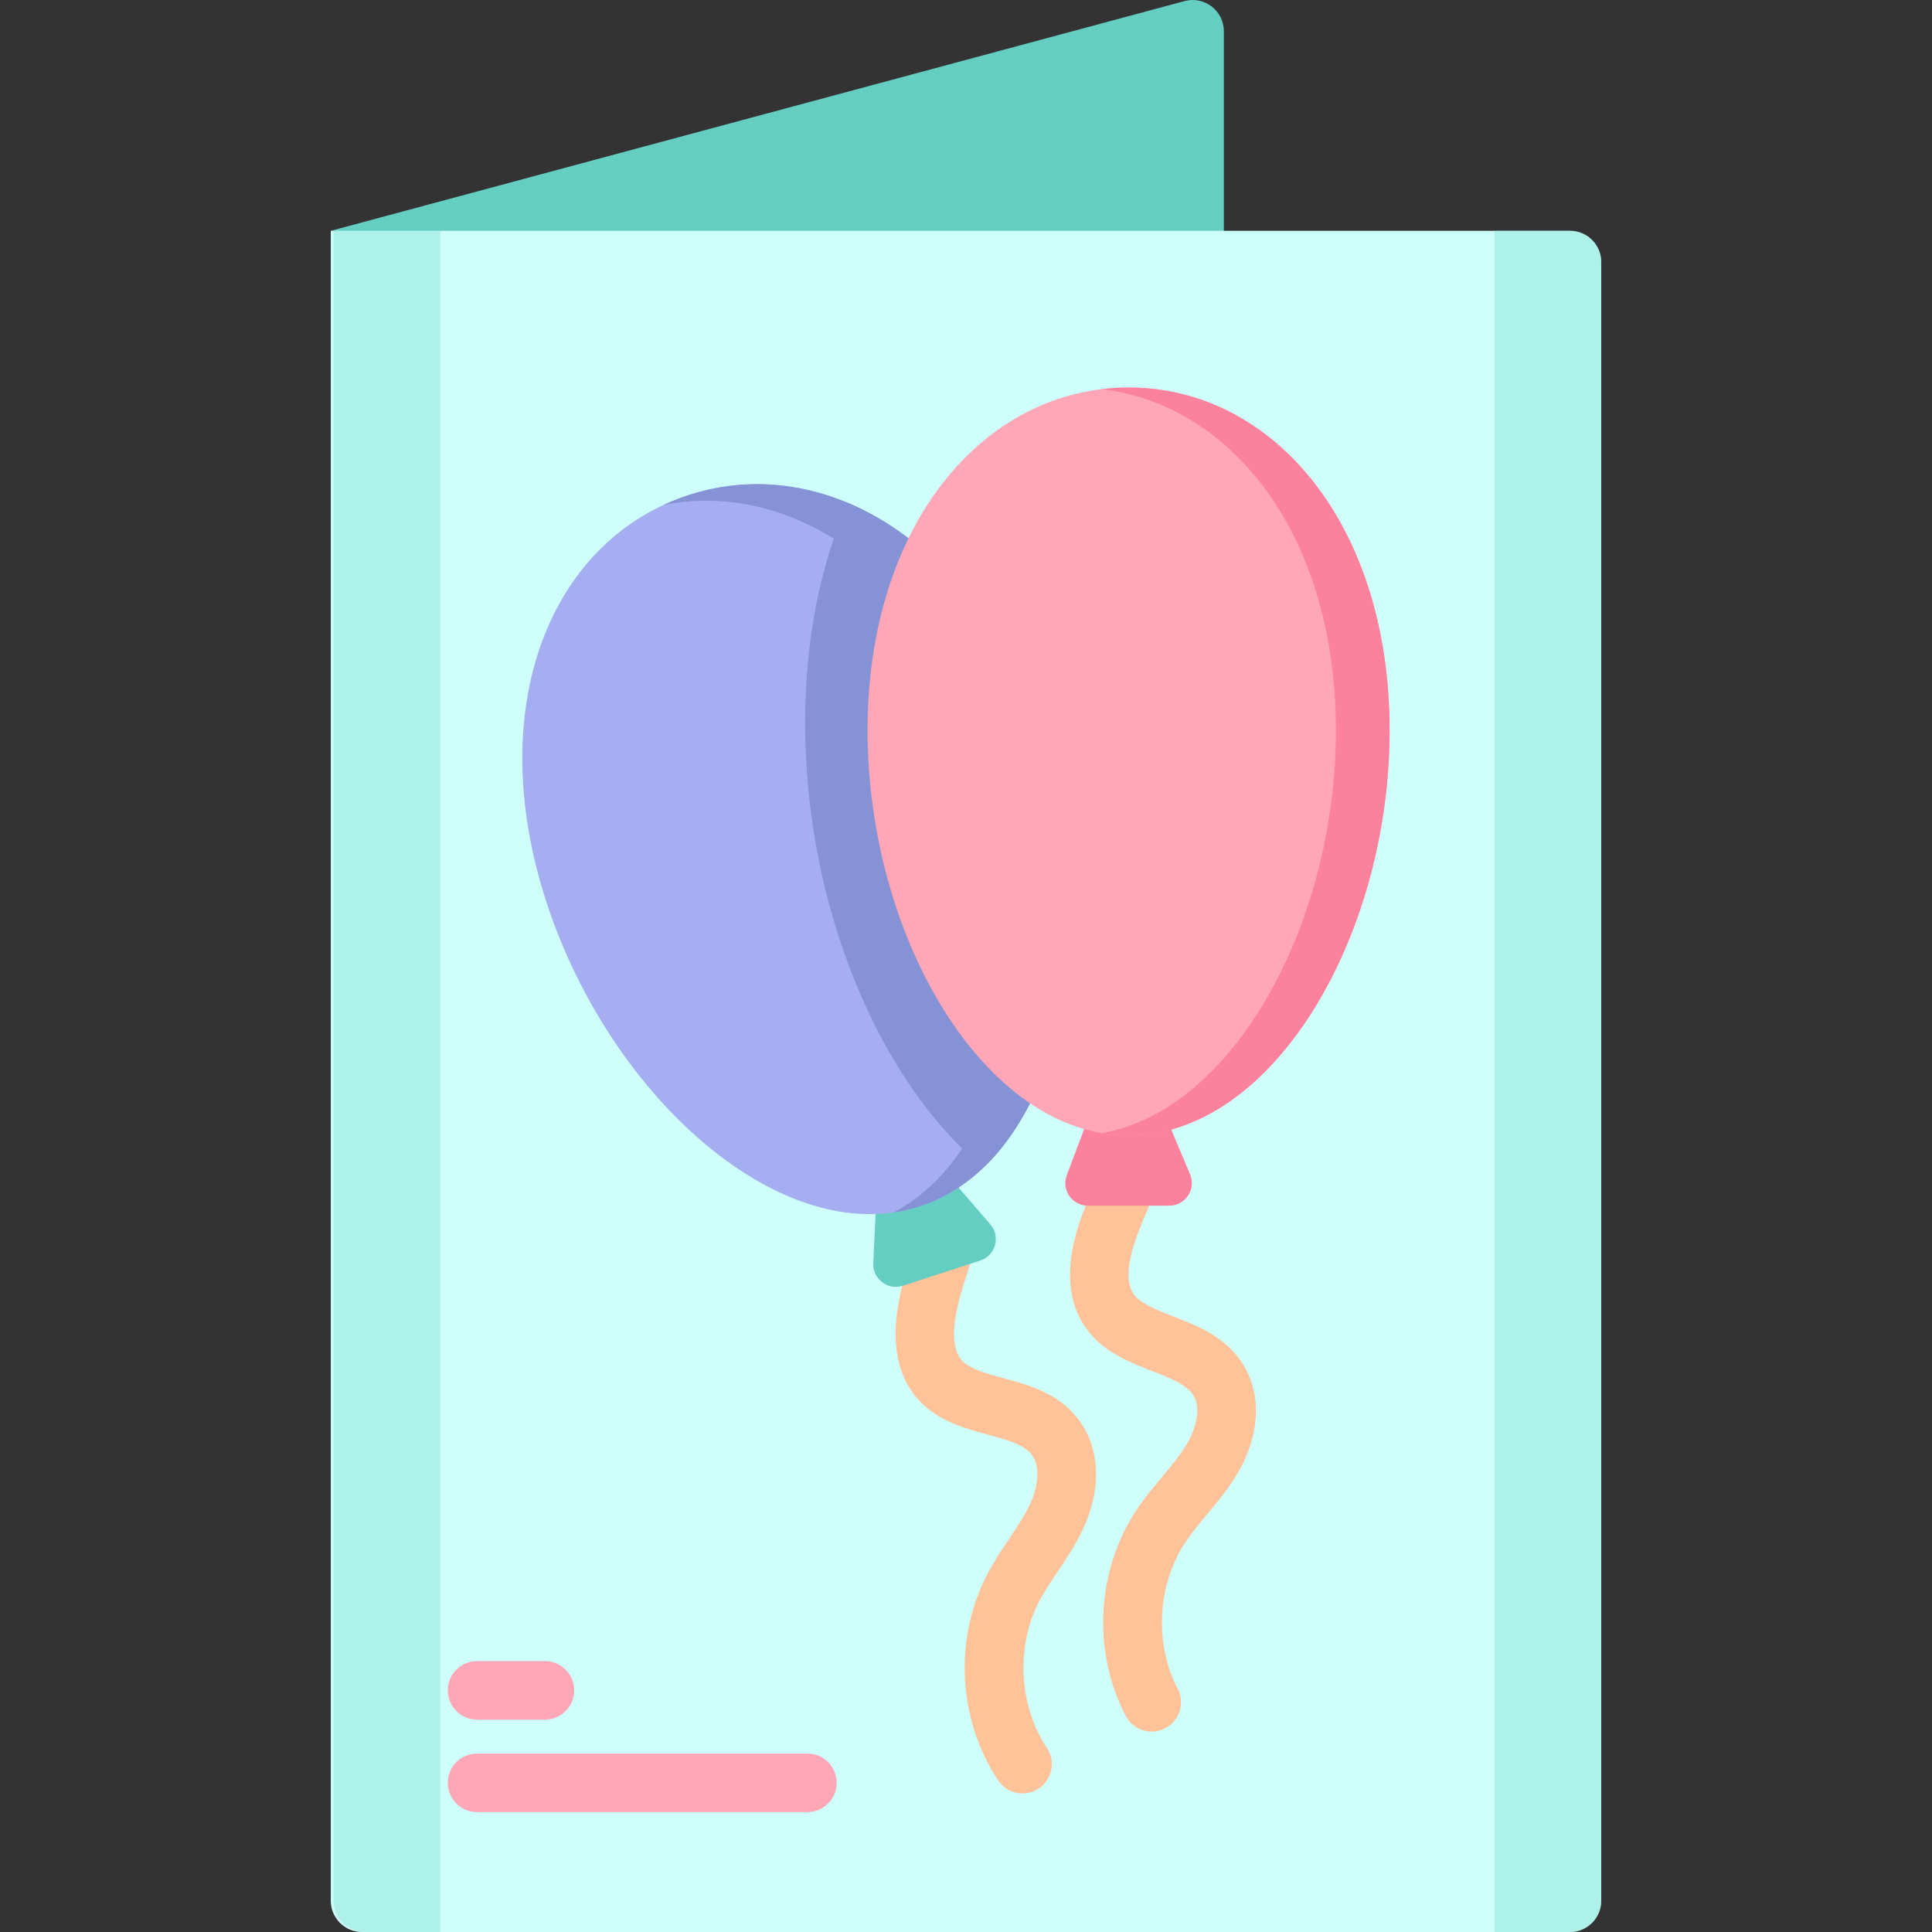 <?xml version="1.0" encoding="iso-8859-1"?>
<!-- Generator: Adobe Illustrator 19.0.0, SVG Export Plug-In . SVG Version: 6.00 Build 0)  -->
<svg version="1.1" id="Capa_1" xmlns="http://www.w3.org/2000/svg" xmlns:xlink="http://www.w3.org/1999/xlink" x="0px" y="0px"
	 viewBox="0 0 512 512" style="enable-background:new 0 0 512 512;" xml:space="preserve">
<rect x="0" y="0" width="512" height="512" fill="#333333" stroke="none"/>
<path style="fill:#63CEC1;" d="M313.904,0.289L87.658,61.171l236.68,12.102V8.287C324.338,2.837,319.165-1.127,313.904,0.289z"/>
<path style="fill:#CEFFFB;" d="M416.061,512H95.94c-4.574,0-8.282-3.708-8.282-8.282V61.171h328.403
	c4.574,0,8.282,3.708,8.282,8.282v434.265C424.342,508.292,420.635,512,416.061,512z"/>
<g>
	<path style="opacity:0.5;fill:#8FE5D8;enable-background:new    ;" d="M416.061,512h-19.987V61.171h19.987
		c4.574,0,8.282,3.708,8.282,8.282v434.265C424.342,508.292,420.635,512,416.061,512z"/>
	<path style="opacity:0.5;fill:#8FE5D8;enable-background:new    ;" d="M116.653,512H96.667c-4.574,0-8.282-3.708-8.282-8.282
		V61.171h28.269L116.653,512L116.653,512z"/>
</g>
<path style="fill:#FFC299;" d="M285.835,376.185c-5.276-6.962-13.052-9.083-19.911-10.954c-2.532-0.69-4.923-1.343-6.992-2.184
	c-1.677-0.681-2.948-1.441-3.776-2.259c-4.142-4.089-1.872-13.584,0.195-20.369c0.821-2.692,2.375-6.547,2.197-9.239
	c-4.706,1.503-9.221,3.503-13.874,5.222c-1.227,0.453-2.464,0.864-3.707,1.256c-2.283,7.755-6.153,23.881,4.278,34.181
	c2.321,2.292,5.215,4.123,8.843,5.596c2.929,1.19,5.888,1.997,8.749,2.778c5.118,1.395,9.538,2.601,11.623,5.352
	c2.565,3.384,1.333,9.153-0.499,13.066c-1.439,3.07-3.436,6.051-5.55,9.206c-1.982,2.958-4.031,6.016-5.798,9.412
	c-8.892,17.091-7.756,38.506,2.892,54.561c1.494,2.253,3.962,3.474,6.477,3.474c1.474,0,2.964-0.42,4.285-1.295
	c3.574-2.37,4.549-7.188,2.179-10.762c-7.458-11.244-8.284-26.841-2.057-38.81c1.371-2.634,3.096-5.21,4.922-7.936
	c2.345-3.5,4.77-7.118,6.711-11.26C292.003,394.591,291.56,383.736,285.835,376.185z"/>
<path style="fill:#63CEC1;" d="M232.082,320.806l-0.65,13.968c-0.194,4.172,3.843,7.251,7.815,5.959l20.523-6.672
	c4.061-1.32,5.466-6.35,2.677-9.584l-9.266-10.745c-1.572-1.822-4.083-2.524-6.372-1.78l-10.608,3.449
	C233.839,316.17,232.198,318.322,232.082,320.806z"/>
<path style="fill:#A6AEF2;" d="M260.594,309.457c-4.887,4.673-10.51,8.183-16.835,10.241c-36.334,11.811-82.055-28.666-98.98-80.713
	c-16.924-52.054,1.37-95.965,37.697-107.776c13.944-4.536,28.522-3.682,42.143,2.037c21.88,9.175,41.303,30.889,51.73,62.963
	C290.32,239.192,283.76,287.343,260.594,309.457z"/>
<g>
	<path style="fill:#8593D6;" d="M260.594,309.457c-28.013-23.195-47.236-69.894-47.236-117.894c0-22.149,4.095-41.84,11.26-58.317
		c21.88,9.175,41.303,30.889,51.73,62.963C290.32,239.192,283.76,287.343,260.594,309.457z"/>
	<path style="fill:#8593D6;" d="M276.346,196.212c16.921,52.05,3.737,111.672-32.59,123.482c-2.284,0.743-4.606,1.28-6.957,1.618
		c31.299-16.501,41.876-71.925,26.018-120.702c-15.857-48.777-52.522-73.601-86.975-66.8c2.138-0.992,4.352-1.864,6.636-2.606
		C218.806,119.394,259.426,144.163,276.346,196.212z"/>
</g>
<path style="fill:#FFC299;" d="M329.607,361.863c-4.514-7.479-12.023-10.407-18.648-12.991c-2.445-0.953-4.754-1.854-6.724-2.909
	c-1.595-0.853-2.778-1.742-3.515-2.642c-3.689-4.504-0.432-13.707,2.34-20.237c0.757-1.785,1.746-3.947,2.243-5.937
	c-5.348-0.162-10.673-0.702-16.013-1.016c-0.211,0.29-0.397,0.585-0.525,0.887c-2.768,6.524-10.123,23.853-0.059,36.143
	c2.067,2.524,4.752,4.649,8.204,6.495c2.786,1.491,5.643,2.605,8.406,3.683c4.943,1.928,9.211,3.593,10.995,6.549
	c2.194,3.634,0.362,9.242-1.873,12.941c-1.754,2.902-4.054,5.654-6.488,8.569c-2.282,2.733-4.642,5.557-6.757,8.749
	c-10.642,16.057-11.77,37.474-2.872,54.562c1.384,2.658,4.09,4.18,6.893,4.18c1.208,0,2.434-0.283,3.58-0.88
	c3.803-1.98,5.281-6.669,3.301-10.473c-6.232-11.968-5.411-27.565,2.043-38.812c1.64-2.475,3.627-4.854,5.731-7.373
	c2.7-3.232,5.493-6.575,7.858-10.49C333.801,380.816,334.504,369.974,329.607,361.863z"/>
<path style="fill:#FC819C;" d="M287.643,298.349l-4.936,13.083c-1.474,3.908,1.413,8.084,5.59,8.084h21.581
	c4.27,0,7.161-4.349,5.509-8.286l-5.49-13.083c-0.931-2.219-3.103-3.663-5.509-3.663h-11.154
	C290.747,294.484,288.521,296.023,287.643,298.349z"/>
<path style="fill:#FFA6B7;" d="M229.914,193.543c0-54.731,30.97-90.841,69.173-90.841s69.173,36.109,69.173,90.841
	s-30.97,107.359-69.173,107.359S229.914,248.274,229.914,193.543z"/>
<path style="fill:#FC819C;" d="M368.26,193.546c0,54.731-30.972,107.356-69.171,107.356c-2.402,0-4.777-0.206-7.117-0.613
	c34.868-6.015,62.061-55.454,62.061-106.744s-27.194-86.233-62.061-90.418c2.34-0.282,4.715-0.427,7.117-0.427
	C337.286,102.701,368.26,138.814,368.26,193.546z"/>
<g>
	<path style="fill:#FFA6B7;" d="M144.402,455.729h-17.968c-4.289,0-7.764-3.476-7.764-7.764s3.476-7.764,7.764-7.764h17.968
		c4.289,0,7.764,3.476,7.764,7.764S148.691,455.729,144.402,455.729z"/>
	<path style="fill:#FFA6B7;" d="M213.963,480.228h-87.529c-4.289,0-7.764-3.476-7.764-7.764s3.476-7.764,7.764-7.764h87.529
		c4.289,0,7.764,3.476,7.764,7.764S218.252,480.228,213.963,480.228z"/>
</g>
<g>
</g>
<g>
</g>
<g>
</g>
<g>
</g>
<g>
</g>
<g>
</g>
<g>
</g>
<g>
</g>
<g>
</g>
<g>
</g>
<g>
</g>
<g>
</g>
<g>
</g>
<g>
</g>
<g>
</g>
</svg>
